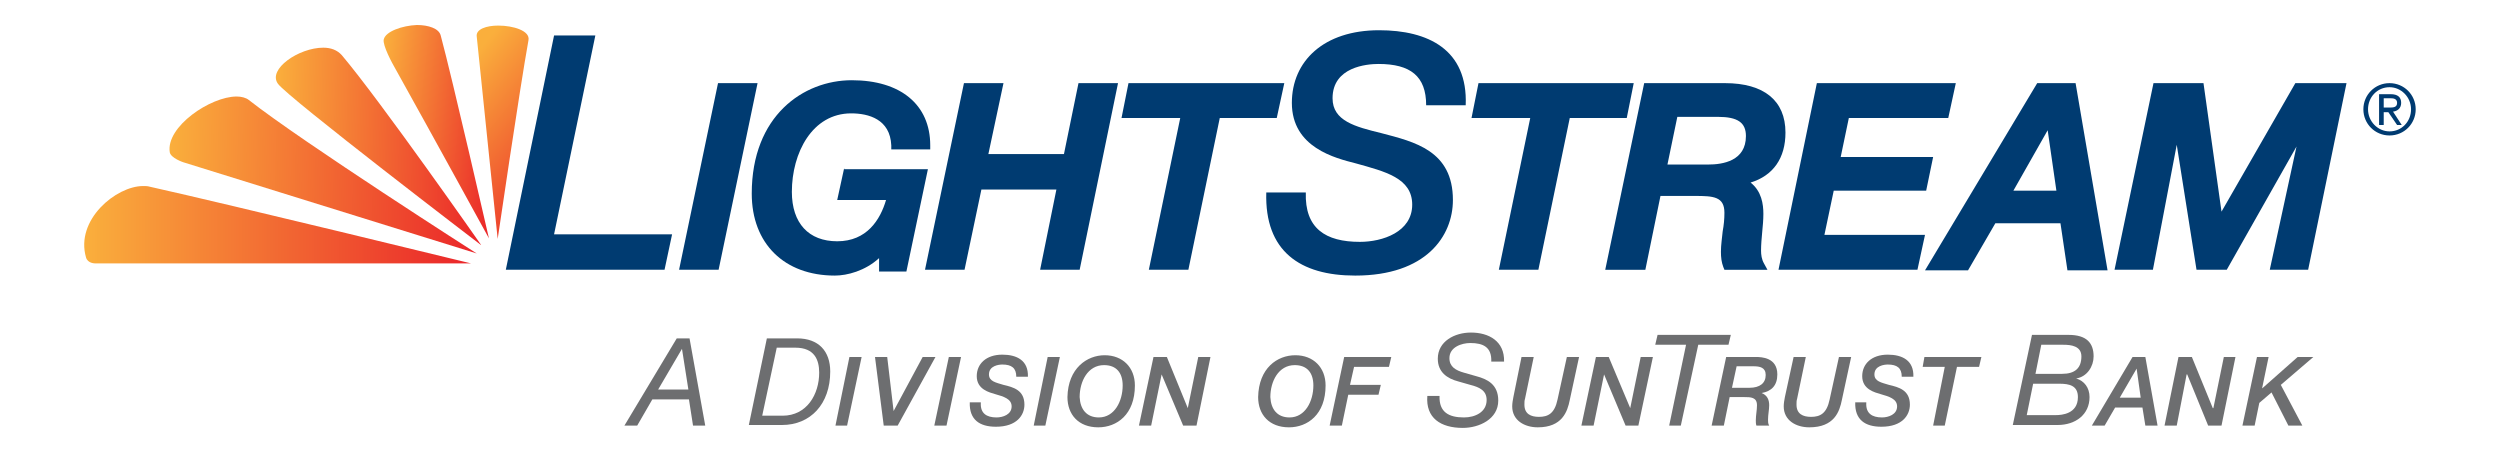 <?xml version="1.0" encoding="utf-8"?>
<!-- Generator: Adobe Illustrator 21.1.0, SVG Export Plug-In . SVG Version: 6.00 Build 0)  -->
<svg version="1.1" id="Layer_1" xmlns="http://www.w3.org/2000/svg" xmlns:xlink="http://www.w3.org/1999/xlink" x="0px" y="0px"
	 viewBox="0 0 430 78" style="enable-background:new 0 0 430 78;" xml:space="preserve">
<style type="text/css">
	.st0{clip-path:url(#SVGID_2_);fill:url(#SVGID_3_);}
	.st1{clip-path:url(#SVGID_5_);fill:url(#SVGID_6_);}
	.st2{clip-path:url(#SVGID_8_);fill:url(#SVGID_9_);}
	.st3{clip-path:url(#SVGID_11_);fill:url(#SVGID_12_);}
	.st4{clip-path:url(#SVGID_14_);fill:url(#SVGID_15_);}
	.st5{clip-path:url(#SVGID_17_);fill:url(#SVGID_18_);}
	.st6{fill:#003B71;}
	.st7{fill:#6D6E70;}
</style>
<g>
	<g>
		<defs>
			<path id="SVGID_1_" d="M29.2,26.2c0.2,1,2.3,1.7,2.3,1.7L82,43.6c0,0-29.9-19.1-39.2-26.4c-0.5-0.4-1.3-0.6-2.1-0.6
				C36.2,16.6,28.5,21.8,29.2,26.2"/>
		</defs>
		<clipPath id="SVGID_2_">
			<use xlink:href="#SVGID_1_"  style="overflow:visible;"/>
		</clipPath>
		
			<linearGradient id="SVGID_3_" gradientUnits="userSpaceOnUse" x1="94.378" y1="105.211" x2="96.2" y2="105.211" gradientTransform="matrix(29.251 0.752 0.752 -29.251 -2810.701 3035.965)">
			<stop  offset="0" style="stop-color:#FAAF3C"/>
			<stop  offset="1" style="stop-color:#EA2429"/>
		</linearGradient>
		<polygon class="st0" points="28.5,15.2 82.7,16.6 82,45 27.8,43.6 		"/>
	</g>
	<g>
		<defs>
			<polygon id="SVGID_4_" points="77.6,45.3 77.8,45.3 77.5,45.3 			"/>
		</defs>
		<clipPath id="SVGID_5_">
			<use xlink:href="#SVGID_4_"  style="overflow:visible;"/>
		</clipPath>
		
			<linearGradient id="SVGID_6_" gradientUnits="userSpaceOnUse" x1="-358.42" y1="253.173" x2="-356.593" y2="253.173" gradientTransform="matrix(0.139 0 0 -0.139 127.309 80.478)">
			<stop  offset="0" style="stop-color:#FAAF3C"/>
			<stop  offset="1" style="stop-color:#EA2429"/>
		</linearGradient>
		<rect x="77.5" y="45.3" class="st1" width="0.3" height="0.1"/>
	</g>
	<g>
		<defs>
			<path id="SVGID_7_" d="M82,6.3l3.6,34.8c0,0,3.8-25.9,5.3-34.2c0.3-1.6-2.6-2.5-5.2-2.5C83.7,4.4,81.8,5,82,6.3"/>
		</defs>
		<clipPath id="SVGID_8_">
			<use xlink:href="#SVGID_7_"  style="overflow:visible;"/>
		</clipPath>
		
			<linearGradient id="SVGID_9_" gradientUnits="userSpaceOnUse" x1="92.851" y1="103.482" x2="94.673" y2="103.482" gradientTransform="matrix(12.416 9.96 9.96 -12.416 -2106.408 375.209)">
			<stop  offset="0" style="stop-color:#FAAF3C"/>
			<stop  offset="1" style="stop-color:#EA2429"/>
		</linearGradient>
		<polygon class="st2" points="85.5,-0.1 109.1,18.8 87.6,45.7 63.9,26.8 		"/>
	</g>
	<g>
		<defs>
			<path id="SVGID_10_" d="M66,6.8c-0.2,1,1.4,4,2.1,5.2c6.8,12.2,16,29,16,29s-6.3-27.5-8.3-34.9c-0.3-1.2-2.1-1.8-4.1-1.8
				C69.2,4.4,66.3,5.4,66,6.8"/>
		</defs>
		<clipPath id="SVGID_11_">
			<use xlink:href="#SVGID_10_"  style="overflow:visible;"/>
		</clipPath>
		
			<linearGradient id="SVGID_12_" gradientUnits="userSpaceOnUse" x1="91.391" y1="106.169" x2="93.212" y2="106.169" gradientTransform="matrix(12.086 1.481 1.481 -12.086 -1197.559 1169.326)">
			<stop  offset="0" style="stop-color:#FAAF3C"/>
			<stop  offset="1" style="stop-color:#EA2429"/>
		</linearGradient>
		<polygon class="st3" points="66.1,2.2 88.6,5 83.9,43.3 61.4,40.6 		"/>
	</g>
	<g>
		<defs>
			<path id="SVGID_13_" d="M14.8,44.3c0.3,1,1.5,1,1.5,1L81,45.3c0,0-41.4-10.1-55.3-13.2c-0.3-0.1-0.7-0.1-1.1-0.1
				C20,32,12.9,37.8,14.8,44.3"/>
		</defs>
		<clipPath id="SVGID_14_">
			<use xlink:href="#SVGID_13_"  style="overflow:visible;"/>
		</clipPath>
		
			<linearGradient id="SVGID_15_" gradientUnits="userSpaceOnUse" x1="94.805" y1="104.975" x2="96.627" y2="104.975" gradientTransform="matrix(36.536 0 0 -36.536 -3449.258 3874.062)">
			<stop  offset="0" style="stop-color:#FAAF3C"/>
			<stop  offset="1" style="stop-color:#EA2429"/>
		</linearGradient>
		<rect x="12.9" y="32" class="st4" width="68.2" height="13.3"/>
	</g>
	<g>
		<defs>
			<path id="SVGID_16_" d="M47.8,14.4c1.6,2.3,35,27.8,35,27.8s-17.4-24.9-24-32.7c-0.8-0.9-1.9-1.3-3.2-1.3
				C51.4,8.2,46,11.9,47.8,14.4"/>
		</defs>
		<clipPath id="SVGID_17_">
			<use xlink:href="#SVGID_16_"  style="overflow:visible;"/>
		</clipPath>
		
			<linearGradient id="SVGID_18_" gradientUnits="userSpaceOnUse" x1="93.408" y1="105.708" x2="95.23" y2="105.708" gradientTransform="matrix(19.856 0.578 0.578 -19.856 -1868.726 2069.648)">
			<stop  offset="0" style="stop-color:#FAAF3C"/>
			<stop  offset="1" style="stop-color:#EA2429"/>
		</linearGradient>
		<polygon class="st5" points="46,7.2 83.8,8.3 82.7,43.3 45,42.2 		"/>
	</g>
	<polygon class="st6" points="102.4,6.1 95.3,6.1 87,46.4 114.3,46.4 115.6,40.3 95.3,40.3 	"/>
	<polygon class="st6" points="123.5,14.3 116.8,46.4 123.6,46.4 130.3,14.3 	"/>
	<path class="st6" d="M145.2,28.9l-1.2,5.5h8.4c-1,3.4-3.3,7.1-8.4,7.1c-4.9,0-7.8-3.1-7.8-8.5c0-6.7,3.5-13.5,10.2-13.5
		c3,0,6.7,1,6.9,5.5l0,0.7h6.7l0-0.7c0-7-5.1-11.2-13.5-11.2c-8.3,0-17.2,6.1-17.2,19.5c0,8.6,5.6,14.1,14.3,14.1
		c2.1,0,5.2-0.8,7.6-3v2.3h4.7l3.7-17.6H145.2z"/>
	<polygon class="st6" points="183,26.5 170,26.5 172.6,14.3 165.8,14.3 159.1,46.4 165.9,46.4 168.8,32.6 181.7,32.6 178.9,46.4 
		185.7,46.4 192.3,14.3 185.5,14.3 	"/>
	<polygon class="st6" points="220.9,14.3 194.1,14.3 192.9,20.3 203,20.3 197.6,46.4 204.4,46.4 209.8,20.3 219.6,20.3 	"/>
	<path class="st6" d="M237.2,5.2c-9.5,0-15,5.3-15,12.5c0,7.7,7.5,9.5,11,10.4c5,1.4,9.7,2.5,9.7,7.1c0,4.7-5.1,6.4-9,6.4
		c-5.9,0-9.5-2.3-9.3-8.5h-6.8c-0.3,10.1,5.8,14.3,15.3,14.3c12.2,0,16.8-6.8,16.8-13c0-8.5-6.6-10-12.3-11.5
		c-4.5-1.1-8.4-2.1-8.4-6c0-5.4,5.9-5.9,7.9-5.9c5.5,0,8.2,2.1,8.2,7.1h6.8C252.5,8.5,245.6,5.2,237.2,5.2"/>
	<polygon class="st6" points="281,14.3 254.3,14.3 253.1,20.3 263.2,20.3 257.8,46.4 264.6,46.4 270,20.3 279.8,20.3 	"/>
	<path class="st6" d="M307.1,22.8c0-5.5-3.7-8.5-10.4-8.5h-13.9l-6.7,32.1h6.9l2.6-12.7h5.9c3.2,0,5.1,0.1,5.1,2.9
		c0,1.1-0.1,2.1-0.3,3.2c-0.1,1.1-0.3,2.3-0.3,3.5c0,1,0.1,1.8,0.4,2.6l0.2,0.5h7.4l-0.6-1.1c-0.4-0.7-0.5-1.5-0.5-2.2
		c0-1,0.1-2.1,0.2-3.2c0.1-1,0.2-2.1,0.2-3.1c0-1.7-0.3-3.9-2.2-5.4C305,30.2,307.1,27.2,307.1,22.8 M288.5,20.1h7
		c3.4,0,4.8,1,4.8,3.3c0,4.3-4,4.9-6.5,4.9h-7L288.5,20.1z"/>
	<polygon class="st6" points="315.4,32.8 331.3,32.8 332.5,27 316.6,27 318,20.3 335.1,20.3 336.4,14.3 312.5,14.3 305.9,46.4 
		329.8,46.4 331.1,40.4 313.8,40.4 	"/>
	<path class="st6" d="M350.4,14.3l-19.3,32.2h7.4l4.7-8.1h11.2l1.2,8.1h6.9L357,14.3H350.4z M353.7,32.8h-7.4l5.9-10.4L353.7,32.8z"
		/>
	<polygon class="st6" points="394.8,14.3 382.1,36.4 379,14.3 370.4,14.3 363.7,46.4 370.3,46.4 374.4,24.9 377.8,46.4 383,46.4 
		395,25.2 390.4,46.4 397,46.4 403.6,14.3 	"/>
	<path class="st7" d="M116.4,58.2h2.2l2.7,15h-2.1l-0.7-4.5h-6.3l-2.6,4.5h-2.2L116.4,58.2z M113.2,67h5.2l-1.1-7h0L113.2,67z"/>
	<path class="st7" d="M131.9,58.2h5.2c3.7,0,5.7,2.2,5.7,5.7c0,5.6-3.4,9.2-8.3,9.2h-5.7L131.9,58.2z M131.1,71.5h3.5
		c4.2,0,6.3-3.7,6.3-7.4c0-2.2-0.8-4.3-4.1-4.3h-3.2L131.1,71.5z"/>
	<polygon class="st7" points="146.1,61.4 148.2,61.4 145.7,73.2 143.7,73.2 	"/>
	<polygon class="st7" points="150.5,61.4 152.6,61.4 153.7,70.7 153.7,70.7 158.7,61.4 160.9,61.4 154.4,73.2 152,73.2 	"/>
	<polygon class="st7" points="163.2,61.4 165.3,61.4 162.8,73.2 160.7,73.2 	"/>
	<path class="st7" d="M168.7,69.3c-0.1,1.8,1,2.5,2.7,2.5c1.1,0,2.6-0.5,2.6-1.9c0-1.3-1.4-1.7-2.8-2.1c-1-0.3-3.2-0.8-3.2-3.1
		c0-2.1,1.6-3.7,4.4-3.7c2.5,0,4.5,1,4.4,3.8h-2c0-1.5-0.8-2.1-2.4-2.1c-0.6,0-2.3,0.2-2.3,1.7c0,1.2,1.2,1.4,2.5,1.8
		c1.7,0.4,3.6,0.9,3.6,3.4c0,1.8-1.3,3.8-4.9,3.8c-2.8,0-4.6-1.2-4.5-4.2H168.7z"/>
	<polygon class="st7" points="180.2,61.4 182.3,61.4 179.8,73.2 177.8,73.2 	"/>
	<path class="st7" d="M190,61.1c3.1,0,5.2,2.1,5.2,5.2c0,5-3.1,7.2-6.3,7.2c-3.4,0-5.3-2.2-5.3-5.2C183.7,63.3,187,61.1,190,61.1
		 M189,71.8c2.7,0,4.1-2.8,4.1-5.5c0-2.2-1.1-3.5-3.2-3.5c-2.8,0-4.2,2.8-4.2,5.5C185.8,70.4,186.9,71.8,189,71.8"/>
	<polygon class="st7" points="198.4,61.4 200.7,61.4 204.3,70.2 204.3,70.2 206.1,61.4 208.2,61.4 205.8,73.2 203.5,73.2 
		199.8,64.4 199.8,64.4 198,73.2 195.9,73.2 	"/>
	<path class="st7" d="M222.8,61.1c3.1,0,5.2,2.1,5.2,5.2c0,5-3.1,7.2-6.3,7.2c-3.4,0-5.3-2.2-5.3-5.2
		C216.5,63.3,219.7,61.1,222.8,61.1 M221.8,71.8c2.7,0,4.1-2.8,4.1-5.5c0-2.2-1.1-3.5-3.2-3.5c-2.8,0-4.2,2.8-4.2,5.5
		C218.6,70.4,219.7,71.8,221.8,71.8"/>
	<polygon class="st7" points="231.2,61.4 239.3,61.4 238.9,63.1 232.9,63.1 232.2,66.2 237.5,66.2 237.1,67.9 231.9,67.9 
		230.8,73.2 228.7,73.2 	"/>
	<path class="st7" d="M256.5,62.2c0.1-2.5-1.4-3.2-3.6-3.2c-1.5,0-3.6,0.7-3.6,2.6c0,1.5,1.1,2.1,2.5,2.5l2.1,0.6
		c1.9,0.5,3.8,1.4,3.8,4.2c0,3.2-3.3,4.7-6.1,4.7c-3.8,0-6.4-1.7-6.1-5.5h2.1c-0.1,2.8,1.6,3.7,4.2,3.7c1.9,0,3.9-0.9,3.9-3
		c0-1.6-1.2-2.2-2.8-2.6l-2.1-0.6c-1.9-0.5-3.5-1.6-3.5-3.9c0-3,2.9-4.5,5.7-4.5c3.1,0,5.8,1.5,5.7,5H256.5z"/>
	<path class="st7" d="M261.7,61.4h2.1l-1.5,7.2c-0.1,0.3-0.1,0.6-0.1,1c0,1.6,1.1,2.1,2.5,2.1c1.6,0,2.7-0.6,3.2-3l1.6-7.3h2.1
		l-1.6,7.4c-0.4,2-1.3,4.7-5.5,4.7c-2.3,0-4.4-1.2-4.4-3.6c0-0.5,0.1-1.1,0.2-1.6L261.7,61.4z"/>
	<polygon class="st7" points="274.5,61.4 276.7,61.4 280.4,70.2 280.4,70.2 282.2,61.4 284.3,61.4 281.8,73.2 279.6,73.2 
		275.9,64.4 275.9,64.4 274.1,73.2 272,73.2 	"/>
	<polygon class="st7" points="297.3,59.3 292.1,59.3 289.1,73.2 287.1,73.2 290,59.3 284.7,59.3 285.1,57.6 297.7,57.6 	"/>
	<path class="st7" d="M296.9,61.4h5.1c1,0,3.7,0.1,3.7,3c0,1.9-1,2.9-2.7,3.2v0c1,0.4,1.3,1.2,1.3,2.1c0,0.8-0.2,1.6-0.2,2.5
		c0,0.3,0,0.7,0.2,1h-2.2c-0.1-0.3-0.1-0.6-0.1-0.9c0-0.9,0.2-1.7,0.2-2.6c0-1.4-1.1-1.4-2.2-1.4h-2.5l-1,4.9h-2.1L296.9,61.4z
		 M297.9,66.7h3c1.8,0,2.8-0.8,2.8-2.2c0-1.3-1-1.5-2.1-1.5h-2.9L297.9,66.7z"/>
	<path class="st7" d="M308.5,61.4h2.1l-1.5,7.2c-0.1,0.3-0.1,0.6-0.1,1c0,1.6,1.1,2.1,2.5,2.1c1.6,0,2.7-0.6,3.2-3l1.6-7.3h2.1
		l-1.6,7.4c-0.4,2-1.3,4.7-5.6,4.7c-2.3,0-4.4-1.2-4.4-3.6c0-0.5,0.1-1.1,0.2-1.6L308.5,61.4z"/>
	<path class="st7" d="M321,69.3c-0.1,1.8,1,2.5,2.7,2.5c1.1,0,2.6-0.5,2.6-1.9c0-1.3-1.4-1.7-2.8-2.1c-1-0.3-3.2-0.8-3.2-3.1
		c0-2.1,1.6-3.7,4.4-3.7c2.5,0,4.5,1,4.4,3.8h-2c0-1.5-0.8-2.1-2.4-2.1c-0.6,0-2.3,0.2-2.3,1.7c0,1.2,1.2,1.4,2.5,1.8
		c1.7,0.4,3.6,0.9,3.6,3.4c0,1.8-1.3,3.8-4.9,3.8c-2.8,0-4.6-1.2-4.5-4.2H321z"/>
	<polygon class="st7" points="331,61.4 340.8,61.4 340.4,63.1 336.6,63.1 334.5,73.2 332.5,73.2 334.5,63.1 330.7,63.1 	"/>
	<path class="st7" d="M349.5,57.6h6.3c3.1,0,4.3,1.4,4.3,3.7c0,1.7-1.1,3.5-3,3.8v0c1.4,0.4,2.3,1.6,2.3,3.2c0,3-2.4,4.8-5.5,4.8
		h-7.7L349.5,57.6z M348.6,71.4h5c1,0,3.8-0.2,3.8-3.1c0-2-1.5-2.3-3.2-2.3h-4.5L348.6,71.4z M350.1,64.3h4.6c2.2,0,3.3-1,3.3-3
		c0-1.8-1.8-2-3.1-2h-3.8L350.1,64.3z"/>
	<path class="st7" d="M366.8,61.4h2.2l2.1,11.8h-2.1l-0.5-3.1h-4.7l-1.8,3.1h-2.2L366.8,61.4z M367.5,63.4L367.5,63.4l-2.9,5h3.6
		L367.5,63.4z"/>
	<polygon class="st7" points="374.7,61.4 377,61.4 380.6,70.2 380.7,70.2 382.5,61.4 384.5,61.4 382.1,73.2 379.8,73.2 376.2,64.4 
		376.1,64.4 374.4,73.2 372.3,73.2 	"/>
	<polygon class="st7" points="388.2,61.4 390.2,61.4 389.1,66.7 389.1,66.8 395.2,61.4 397.9,61.4 392.3,66.2 396,73.2 393.6,73.2 
		390.7,67.5 388.6,69.3 387.8,73.2 385.7,73.2 	"/>
	<g>
		<path class="st6" d="M411,14.3c2.5,0,4.5,2,4.5,4.5c0,2.5-2,4.5-4.5,4.5s-4.5-2-4.5-4.5C406.5,16.3,408.5,14.3,411,14.3z
			 M414.7,18.8c0-2.1-1.7-3.8-3.7-3.8c-2.1,0-3.7,1.7-3.7,3.8c0,2.1,1.7,3.8,3.7,3.8C413.1,22.6,414.7,20.9,414.7,18.8z M409.2,16.2
			h2c1.2,0,1.8,0.5,1.8,1.5c0,0.9-0.6,1.4-1.4,1.5l1.5,2.3h-0.8l-1.5-2.2H410v2.2h-0.8V16.2z M410.9,18.5c0.7,0,1.4,0,1.4-0.8
			c0-0.7-0.6-0.8-1.1-0.8H410v1.6H410.9z"/>
	</g>
</g>
</svg>
